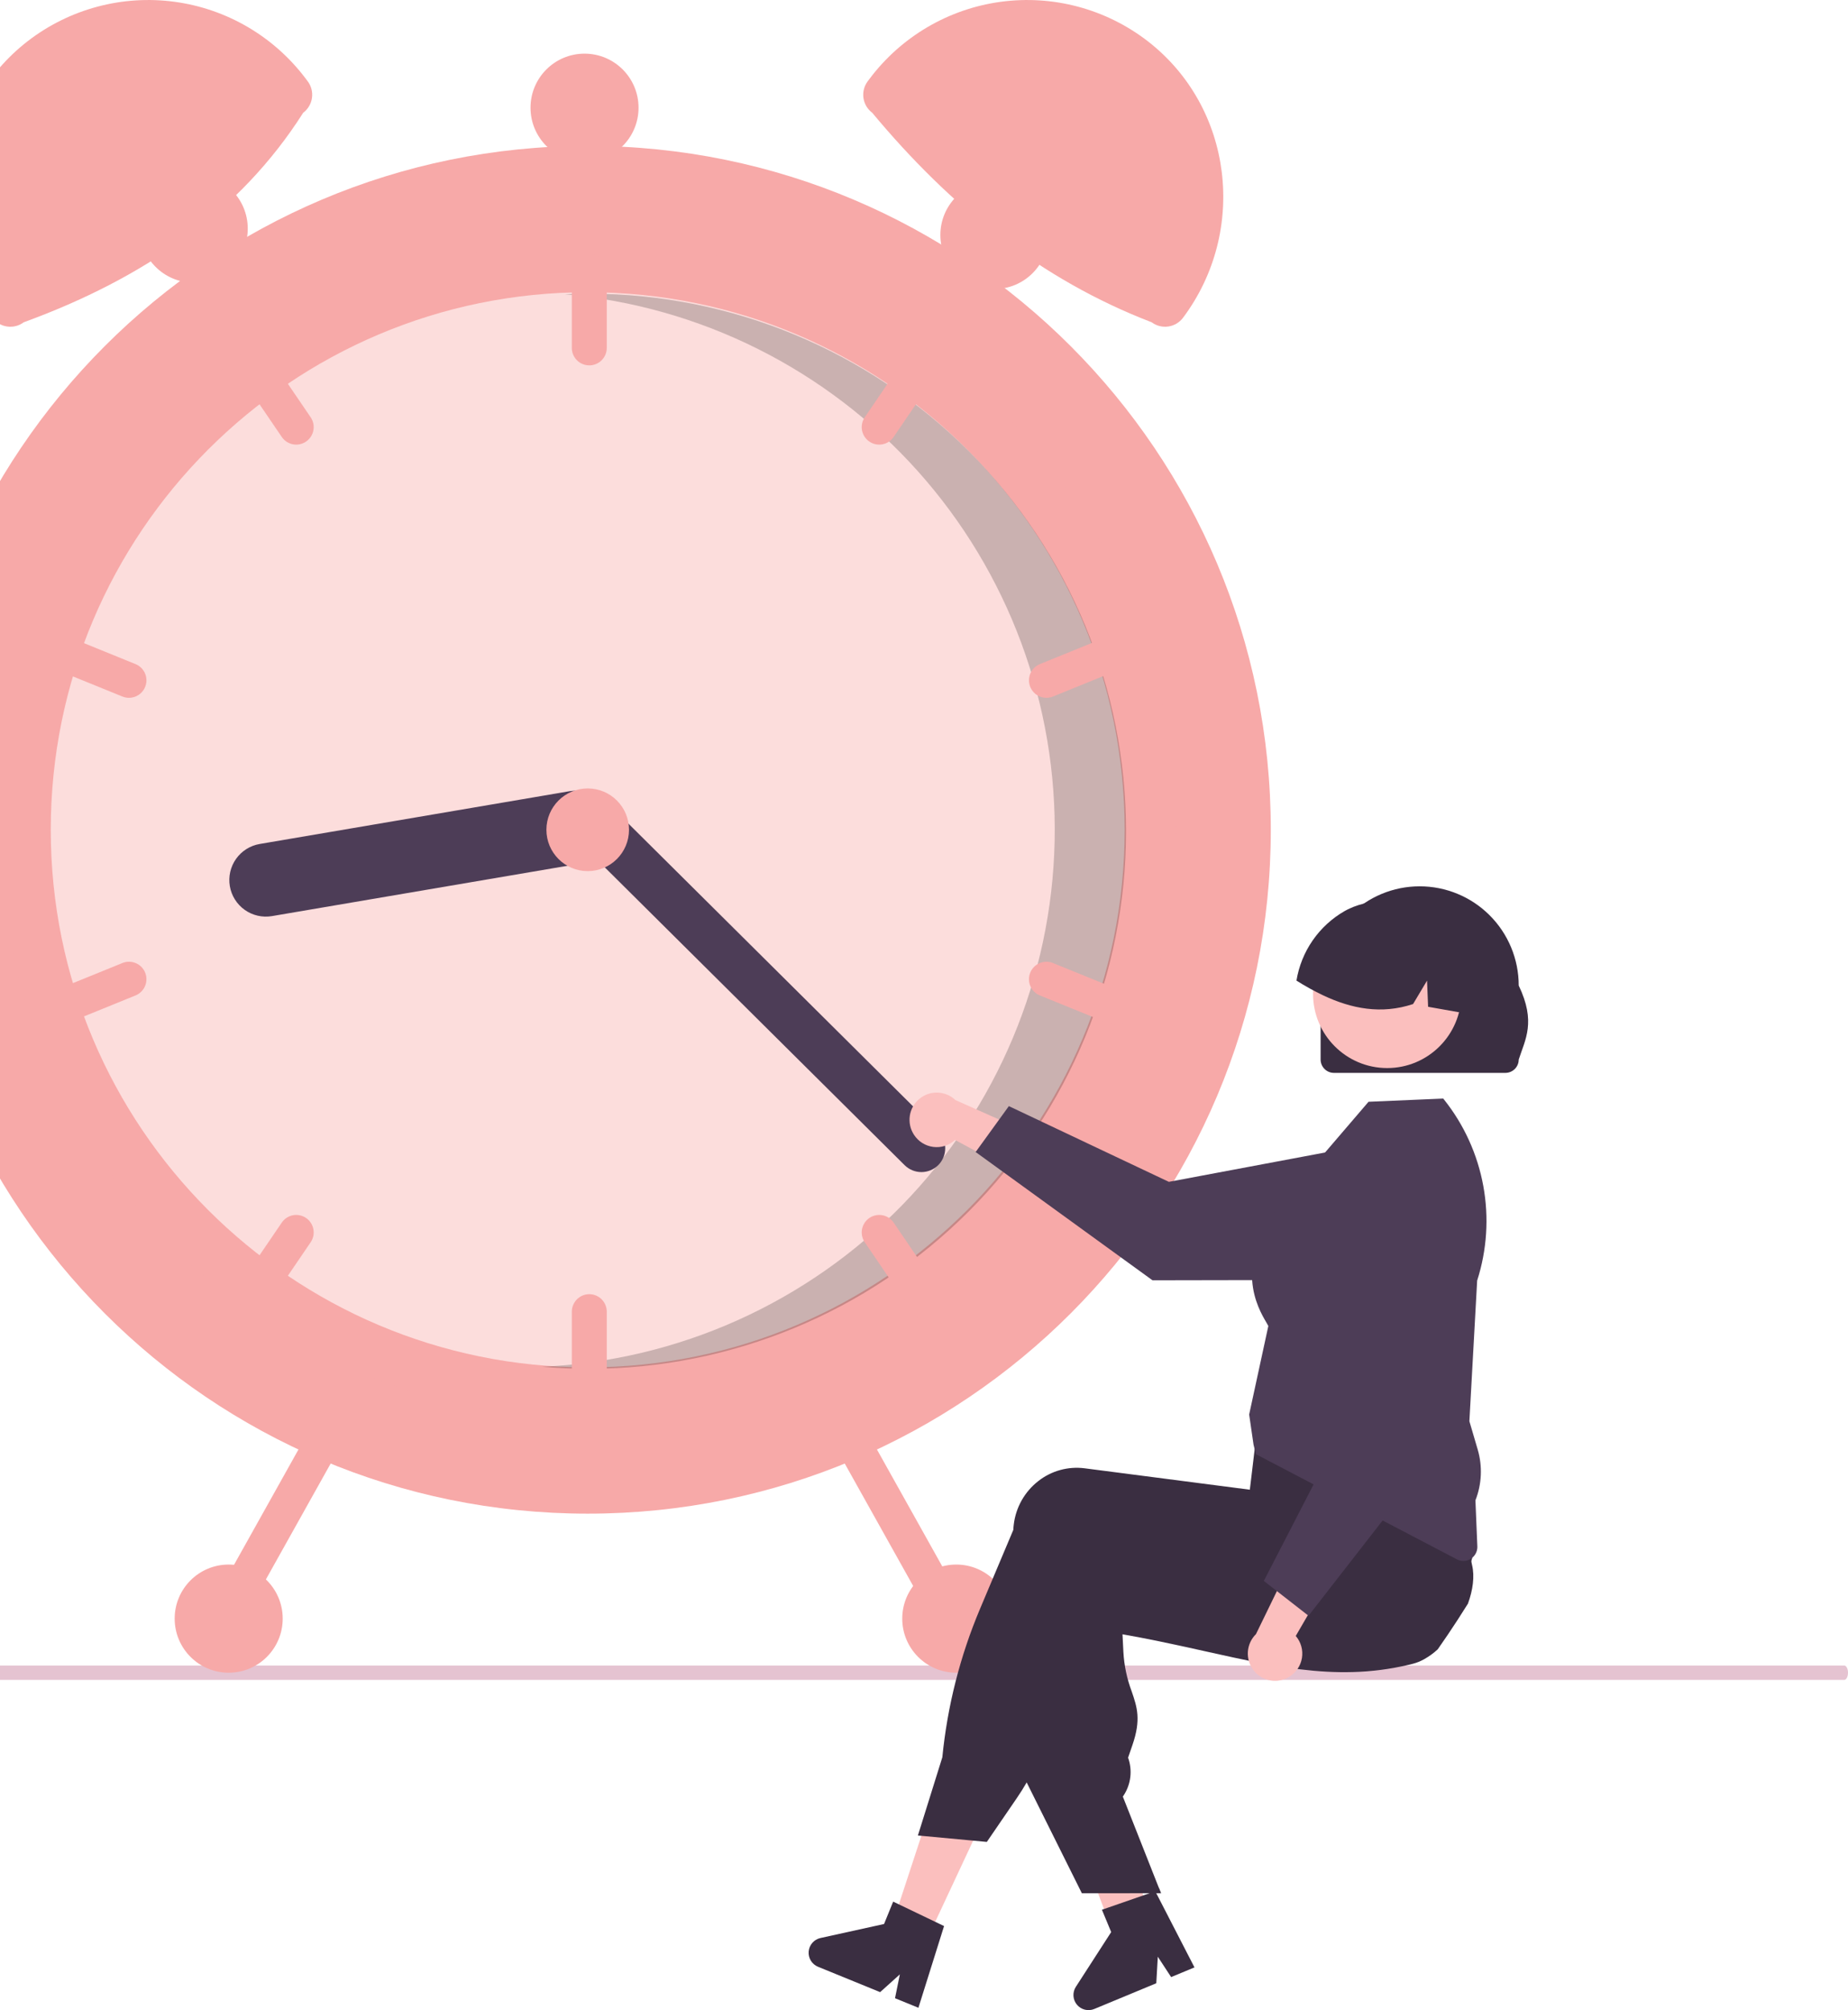 <svg width="365" height="397" viewBox="0 0 365 397" fill="none" xmlns="http://www.w3.org/2000/svg">
<path d="M365 330.361C365 330.547 364.981 330.732 364.944 330.904C364.906 331.076 364.851 331.233 364.782 331.365C364.712 331.496 364.63 331.601 364.539 331.672C364.449 331.743 364.351 331.779 364.253 331.779H-58.253C-58.451 331.779 -58.641 331.629 -58.781 331.363C-58.921 331.097 -59 330.737 -59 330.361C-59 329.985 -58.921 329.624 -58.781 329.358C-58.641 329.092 -58.451 328.943 -58.253 328.943H364.253C364.351 328.942 364.449 328.979 364.539 329.05C364.63 329.121 364.712 329.225 364.782 329.357C364.851 329.489 364.906 329.645 364.944 329.817C364.981 329.99 365 330.174 365 330.361V330.361Z" fill="#E5C3D1"/>
<path d="M116.078 298.947C190.591 298.947 250.996 238.476 250.996 163.88C250.996 89.285 190.591 28.814 116.078 28.814C41.565 28.814 -18.84 89.285 -18.84 163.88C-18.84 238.476 41.565 298.947 116.078 298.947Z" fill="#F7A9A8"/>
<path d="M232.17 163.88C232.184 182.015 227.952 199.901 219.815 216.103C211.678 232.305 199.861 246.372 185.313 257.177C184.34 257.906 183.349 258.616 182.351 259.307C162.897 272.845 139.771 280.101 116.078 280.101C92.385 280.101 69.26 272.845 49.805 259.307C48.807 258.616 47.816 257.906 46.843 257.177C32.305 246.363 20.496 232.293 12.36 216.093C4.223 199.893 -0.014 182.013 -0.014 163.88C-0.014 145.748 4.223 127.867 12.36 111.668C20.496 95.468 32.305 81.398 46.843 70.584C47.816 69.855 48.807 69.145 49.805 68.454C69.26 54.916 92.385 47.66 116.078 47.66C139.771 47.66 162.897 54.916 182.351 68.454C183.349 69.145 184.34 69.855 185.313 70.584C199.861 81.389 211.678 95.456 219.815 111.658C227.952 127.86 232.184 145.746 232.17 163.88V163.88Z" fill="#F7A9A8"/>
<path d="M116.078 270.049C174.649 270.049 222.13 222.516 222.13 163.88C222.13 105.245 174.649 57.712 116.078 57.712C57.507 57.712 10.026 105.245 10.026 163.88C10.026 222.516 57.507 270.049 116.078 270.049Z" fill="#FCDDDC"/>
<path opacity="0.2" d="M116.355 58.008C114.747 58.008 113.149 58.051 111.559 58.121C138.363 60.479 163.27 72.949 181.232 93.005C199.195 113.06 208.872 139.201 208.301 166.132C207.73 193.063 196.954 218.77 178.157 238.044C159.361 257.318 133.948 268.719 107.068 269.936C110.129 270.202 113.225 270.346 116.355 270.346C144.481 270.346 171.456 259.16 191.345 239.25C211.233 219.339 222.407 192.335 222.407 164.177C222.407 136.02 211.233 109.015 191.345 89.105C171.456 69.194 144.481 58.008 116.355 58.008V58.008Z" fill="black"/>
<path d="M116.392 50.173C115.477 50.175 114.6 50.539 113.953 51.187C113.306 51.834 112.942 52.712 112.94 53.628V68.706C112.94 69.622 113.304 70.501 113.951 71.149C114.599 71.797 115.477 72.161 116.392 72.161C117.307 72.161 118.185 71.797 118.832 71.149C119.48 70.501 119.843 69.622 119.843 68.706V53.628C119.842 52.712 119.477 51.834 118.831 51.187C118.184 50.539 117.307 50.175 116.392 50.173V50.173Z" fill="#F7A9A8"/>
<path d="M185.313 70.584C184.34 69.855 183.349 69.145 182.351 68.454C181.752 68.415 181.154 68.533 180.615 68.796C180.075 69.06 179.614 69.459 179.276 69.956L170.798 82.413C170.283 83.171 170.09 84.102 170.26 85.002C170.431 85.902 170.952 86.697 171.708 87.213C172.465 87.728 173.395 87.922 174.294 87.751C175.193 87.581 175.987 87.059 176.503 86.302L184.98 73.844C185.303 73.372 185.502 72.826 185.56 72.256C185.619 71.687 185.533 71.112 185.313 70.584V70.584Z" fill="#F7A9A8"/>
<path d="M223.83 127.387C223.66 126.967 223.409 126.585 223.09 126.262C222.772 125.94 222.394 125.683 221.977 125.507C221.559 125.331 221.112 125.238 220.659 125.236C220.206 125.233 219.757 125.319 219.337 125.49L205.381 131.163C204.534 131.508 203.859 132.176 203.503 133.02C203.148 133.864 203.142 134.815 203.486 135.663C203.83 136.511 204.497 137.188 205.339 137.545C206.182 137.901 207.131 137.908 207.979 137.564L221.935 131.892C222.782 131.544 223.457 130.876 223.812 130.031C224.167 129.187 224.174 128.236 223.83 127.387Z" fill="#F7A9A8"/>
<path d="M61.358 82.413L52.88 69.956C52.542 69.459 52.081 69.06 51.542 68.796C51.002 68.533 50.404 68.415 49.805 68.454C48.807 69.145 47.816 69.855 46.843 70.584C46.623 71.112 46.538 71.687 46.596 72.257C46.654 72.826 46.853 73.372 47.176 73.844L55.654 86.302C56.169 87.059 56.963 87.581 57.862 87.751C58.761 87.922 59.692 87.728 60.448 87.213C61.204 86.697 61.725 85.902 61.896 85.002C62.066 84.102 61.873 83.171 61.358 82.413V82.413Z" fill="#F7A9A8"/>
<path d="M26.775 131.163L12.819 125.49C11.971 125.145 11.021 125.152 10.178 125.508C9.335 125.865 8.668 126.542 8.323 127.391C7.979 128.239 7.985 129.19 8.341 130.035C8.697 130.879 9.373 131.547 10.221 131.892L24.177 137.564C25.025 137.908 25.974 137.901 26.817 137.545C27.659 137.188 28.326 136.511 28.67 135.663C29.015 134.814 29.008 133.864 28.653 133.02C28.298 132.176 27.622 131.508 26.775 131.163V131.163Z" fill="#F7A9A8"/>
<path d="M116.392 255.6C115.477 255.602 114.6 255.966 113.953 256.614C113.306 257.262 112.942 258.14 112.94 259.055V274.133C112.94 275.049 113.304 275.928 113.951 276.576C114.599 277.224 115.477 277.588 116.392 277.588C117.307 277.588 118.185 277.224 118.832 276.576C119.48 275.928 119.843 275.049 119.843 274.133V259.055C119.842 258.14 119.477 257.262 118.831 256.614C118.184 255.966 117.307 255.602 116.392 255.6V255.6Z" fill="#F7A9A8"/>
<path d="M184.98 253.917L176.503 241.459C176.247 241.084 175.921 240.763 175.542 240.514C175.163 240.266 174.739 240.094 174.294 240.01C173.849 239.925 173.391 239.929 172.948 240.021C172.504 240.114 172.083 240.293 171.708 240.548C171.334 240.803 171.013 241.13 170.765 241.51C170.516 241.889 170.345 242.314 170.26 242.759C170.176 243.205 170.18 243.663 170.272 244.107C170.364 244.551 170.543 244.973 170.798 245.348L179.276 257.805C179.614 258.302 180.075 258.701 180.615 258.964C181.154 259.228 181.752 259.346 182.351 259.307C183.349 258.616 184.34 257.906 185.313 257.177C185.533 256.649 185.619 256.074 185.56 255.505C185.502 254.935 185.303 254.389 184.98 253.917Z" fill="#F7A9A8"/>
<path d="M221.935 195.869L207.979 190.197C207.131 189.852 206.181 189.858 205.338 190.215C204.495 190.571 203.828 191.248 203.484 192.097C203.139 192.946 203.146 193.897 203.501 194.741C203.857 195.585 204.533 196.253 205.381 196.598L219.337 202.271C220.185 202.615 221.135 202.608 221.977 202.251C222.82 201.894 223.486 201.218 223.831 200.369C224.175 199.521 224.169 198.57 223.813 197.727C223.458 196.883 222.783 196.215 221.935 195.869V195.869Z" fill="#F7A9A8"/>
<path d="M60.448 240.548C59.691 240.033 58.761 239.839 57.862 240.01C56.963 240.181 56.169 240.702 55.654 241.459L47.176 253.917C46.853 254.389 46.654 254.935 46.596 255.504C46.538 256.074 46.623 256.649 46.843 257.177C47.816 257.906 48.807 258.616 49.805 259.307C50.404 259.346 51.002 259.228 51.542 258.964C52.081 258.701 52.542 258.302 52.88 257.805L61.358 245.348C61.613 244.973 61.792 244.551 61.884 244.107C61.977 243.663 61.98 243.205 61.896 242.759C61.812 242.314 61.64 241.889 61.392 241.509C61.143 241.13 60.823 240.803 60.448 240.548V240.548Z" fill="#F7A9A8"/>
<path d="M28.67 192.094C28.5 191.674 28.248 191.291 27.93 190.969C27.612 190.646 27.233 190.389 26.816 190.213C26.399 190.037 25.951 189.945 25.498 189.942C25.046 189.939 24.596 190.026 24.177 190.196L10.221 195.869C9.374 196.215 8.698 196.883 8.343 197.727C7.987 198.57 7.981 199.521 8.326 200.369C8.67 201.218 9.337 201.895 10.179 202.251C11.022 202.608 11.971 202.615 12.819 202.271L26.775 196.598C27.622 196.251 28.297 195.582 28.652 194.738C29.007 193.893 29.014 192.943 28.67 192.094V192.094Z" fill="#F7A9A8"/>
<path d="M120.87 162.166C121.189 164.055 120.746 165.993 119.639 167.555C118.532 169.117 116.852 170.176 114.966 170.5L53.721 180.929C52.786 181.088 51.83 181.061 50.906 180.85C49.982 180.639 49.108 180.248 48.336 179.7C47.562 179.151 46.905 178.455 46.401 177.652C45.896 176.848 45.555 175.954 45.396 175.018C45.237 174.083 45.264 173.125 45.474 172.2C45.685 171.275 46.076 170.401 46.624 169.627C47.172 168.853 47.867 168.195 48.67 167.69C49.472 167.185 50.366 166.844 51.3 166.685L112.546 156.255C114.432 155.936 116.368 156.379 117.929 157.487C119.489 158.596 120.547 160.278 120.87 162.166V162.166Z" fill="#4D3D57"/>
<path d="M185.329 230.096C184.449 230.982 183.254 231.482 182.007 231.487C180.759 231.492 179.56 231.001 178.673 230.122L112.744 164.637C111.859 163.757 111.359 162.561 111.355 161.312C111.351 160.063 111.842 158.864 112.72 157.977C113.599 157.091 114.793 156.59 116.041 156.584C117.288 156.579 118.487 157.069 119.373 157.948L185.303 223.433C186.188 224.313 186.687 225.51 186.692 226.759C186.697 228.008 186.207 229.208 185.329 230.096V230.096Z" fill="#4D3D57"/>
<path d="M116.078 172.047C120.584 172.047 124.236 168.391 124.236 163.88C124.236 159.37 120.584 155.714 116.078 155.714C111.573 155.714 107.92 159.37 107.92 163.88C107.92 168.391 111.573 172.047 116.078 172.047Z" fill="#F7A9A8"/>
<path d="M59.887 22.267C47.365 41.976 28.259 55.055 4.696 63.648C4.231 63.997 3.701 64.251 3.137 64.395C2.574 64.539 1.987 64.571 1.412 64.488C0.836 64.405 0.282 64.21 -0.218 63.913C-0.719 63.616 -1.156 63.223 -1.505 62.757V62.757C-14.303 45.649 -11.414 21.198 5.478 8.126C9.562 4.971 14.232 2.66 19.215 1.326C24.198 -0.008 29.397 -0.337 34.509 0.357C39.62 1.051 44.543 2.754 48.992 5.369C53.441 7.983 57.326 11.456 60.423 15.586L60.777 16.059C61.126 16.525 61.38 17.056 61.523 17.62C61.667 18.184 61.699 18.771 61.616 19.348C61.534 19.924 61.339 20.479 61.042 20.98C60.745 21.48 60.353 21.918 59.887 22.267V22.267Z" fill="#F7A9A8"/>
<path d="M171.733 15.586C174.83 11.456 178.716 7.983 183.164 5.369C187.613 2.754 192.536 1.051 197.648 0.357C202.759 -0.337 207.958 -0.008 212.941 1.326C217.925 2.659 222.594 4.971 226.678 8.126C243.57 21.198 246.46 45.649 233.661 62.757C233.312 63.223 232.875 63.616 232.375 63.913C231.874 64.21 231.32 64.405 230.745 64.488C230.169 64.571 229.582 64.539 229.019 64.395C228.455 64.251 227.925 63.997 227.46 63.648C205.586 55.264 187.648 40.756 172.269 22.267C171.329 21.562 170.707 20.512 170.54 19.348C170.373 18.183 170.675 17.001 171.379 16.059L171.733 15.586Z" fill="#F7A9A8"/>
<path d="M166.245 280.897C165.447 281.346 164.86 282.093 164.611 282.974C164.362 283.856 164.473 284.8 164.918 285.6L184.837 321.234C185.284 322.033 186.03 322.622 186.911 322.871C187.792 323.12 188.735 323.009 189.534 322.561C190.333 322.114 190.921 321.367 191.17 320.485C191.419 319.604 191.307 318.659 190.861 317.859L170.942 282.225C170.494 281.427 169.748 280.839 168.867 280.59C167.987 280.341 167.044 280.452 166.245 280.897V280.897Z" fill="#F7A9A8"/>
<path d="M61.214 282.225L41.296 317.859C40.849 318.659 40.738 319.604 40.986 320.485C41.235 321.367 41.824 322.114 42.622 322.561C43.421 323.009 44.365 323.12 45.245 322.871C46.126 322.622 46.872 322.033 47.319 321.234L67.238 285.6C67.46 285.204 67.601 284.768 67.654 284.317C67.707 283.867 67.671 283.41 67.548 282.973C67.425 282.537 67.217 282.128 66.936 281.772C66.656 281.416 66.308 281.118 65.912 280.897C65.516 280.675 65.081 280.534 64.631 280.481C64.181 280.427 63.725 280.464 63.288 280.587C62.852 280.71 62.444 280.918 62.089 281.2C61.733 281.481 61.436 281.829 61.214 282.225H61.214Z" fill="#F7A9A8"/>
<path d="M188.871 330.358C194.763 330.358 199.539 325.577 199.539 319.678C199.539 313.78 194.763 308.999 188.871 308.999C182.979 308.999 178.203 313.78 178.203 319.678C178.203 325.577 182.979 330.358 188.871 330.358Z" fill="#F7A9A8"/>
<path d="M196.401 57.084C202.293 57.084 207.069 52.302 207.069 46.404C207.069 40.506 202.293 35.724 196.401 35.724C190.51 35.724 185.733 40.506 185.733 46.404C185.733 52.302 190.51 57.084 196.401 57.084Z" fill="#F7A9A8"/>
<path d="M115.451 31.955C121.342 31.955 126.119 27.173 126.119 21.275C126.119 15.377 121.342 10.595 115.451 10.595C109.559 10.595 104.783 15.377 104.783 21.275C104.783 27.173 109.559 31.955 115.451 31.955Z" fill="#F7A9A8"/>
<path d="M38.265 55.827C44.157 55.827 48.933 51.046 48.933 45.147C48.933 39.249 44.157 34.468 38.265 34.468C32.373 34.468 27.597 39.249 27.597 45.147C27.597 51.046 32.373 55.827 38.265 55.827Z" fill="#F7A9A8"/>
<path d="M45.168 330.358C51.059 330.358 55.836 325.577 55.836 319.678C55.836 313.78 51.059 308.999 45.168 308.999C39.276 308.999 34.5 313.78 34.5 319.678C34.5 325.577 39.276 330.358 45.168 330.358Z" fill="#F7A9A8"/>
<path d="M180.503 224.089C180.924 224.749 181.483 225.307 182.143 225.727C182.803 226.146 183.546 226.415 184.321 226.515C185.096 226.616 185.883 226.545 186.627 226.308C187.372 226.071 188.055 225.673 188.63 225.143L205.369 234.122L204.472 224.283L188.713 217.265C187.759 216.358 186.507 215.833 185.192 215.789C183.877 215.745 182.592 216.185 181.58 217.026C180.568 217.868 179.9 219.051 179.701 220.353C179.503 221.655 179.788 222.984 180.503 224.089H180.503Z" fill="#FBBFBE"/>
<path d="M192.7 227.523L199.26 218.458L230.862 233.414L270.187 226.027C272.131 225.662 274.131 225.73 276.046 226.226C277.96 226.721 279.743 227.633 281.266 228.896C282.789 230.159 284.016 231.742 284.859 233.533C285.702 235.324 286.141 237.279 286.145 239.259V239.259C286.148 242.835 284.733 246.266 282.212 248.8C279.691 251.333 276.269 252.762 272.696 252.772L227.63 252.856L192.7 227.523Z" fill="#4D3D57"/>
<path d="M182.597 384.091L175.959 380.914L185.077 353.142L194.872 357.832L182.597 384.091Z" fill="#FBBFBE"/>
<path d="M227.092 379.614C226.609 379.917 226.127 380.215 225.639 380.512C224.669 381.108 223.689 381.693 222.709 382.269C222.217 382.557 221.72 382.845 221.227 383.128V383.143L221.198 383.148L221.188 383.153L220.437 383.338L219.36 380.488L218.863 379.175L218.161 377.316L216.874 373.914L210.097 356.003L220.632 353.401L221.027 355.017H221.032L221.227 355.817L224.908 370.761L225.659 373.816L225.683 373.909L226.136 375.734L226.526 377.316L226.96 379.082L227.092 379.614Z" fill="#FBBFBE"/>
<path d="M289.938 316.714C289.27 317.788 288.587 318.857 287.9 319.916C286.622 321.887 285.311 323.83 283.966 325.743C283.966 325.748 283.961 325.748 283.956 325.753C283.171 326.481 282.304 327.114 281.372 327.641C281.333 327.671 281.289 327.69 281.25 327.715C280.564 328.094 279.834 328.388 279.076 328.588C278.803 328.656 278.525 328.725 278.252 328.793C277.267 329.027 276.292 329.227 275.322 329.403C273.596 329.711 271.89 329.93 270.193 330.067C270.057 330.082 269.92 330.091 269.784 330.101C262.808 330.614 256.017 329.789 248.928 328.437C245.428 327.773 241.855 326.978 238.154 326.153C236.945 325.879 235.732 325.611 234.503 325.343C234.41 325.323 234.313 325.299 234.215 325.279C232.46 324.894 230.676 324.513 228.848 324.137C226.547 323.664 224.173 323.205 221.706 322.771L221.881 326.25C222.027 328.927 222.583 331.566 223.529 334.074C224.582 337.158 225.416 339.598 223.656 344.679L222.808 347.139C223.247 348.36 223.398 349.667 223.249 350.957C223.099 352.246 222.653 353.484 221.945 354.572L221.774 354.83L228.848 372.746L229.306 373.908H225.684L221.228 373.913H213.677L202.781 352.029L202.259 350.985V350.931L203.385 308.876C203.4 308.505 203.429 308.129 203.478 307.758C203.677 306.072 204.209 304.442 205.043 302.964C205.878 301.486 206.998 300.189 208.338 299.149C209.623 298.144 211.094 297.405 212.667 296.974C214.24 296.544 215.882 296.43 217.499 296.641L221.228 297.124L228.848 298.11L234.215 298.808L234.323 298.822L250.152 300.872L251.288 296.236L251.498 296.158L258.162 293.712L281.211 285.255L281.27 285.235L282.786 284.679L282.966 284.972C283.02 285.059 283.073 285.147 283.122 285.235C284.621 287.925 285.841 290.76 286.764 293.698C288.316 298.497 289.594 303.38 290.591 308.325C290.635 308.539 290.674 308.735 290.708 308.91L290.722 308.964C290.737 309.047 290.747 309.101 290.752 309.115C291.283 311.331 290.913 314.035 289.938 316.714Z" fill="#3A2E41"/>
<path d="M290.91 301.216C290.837 300.903 290.745 300.586 290.647 300.279C289.873 297.95 288.972 295.665 287.946 293.436C286.796 290.898 285.416 288.18 283.773 285.237C282.979 283.812 282.124 282.33 281.209 280.791C280.751 280.02 280.275 279.234 279.781 278.434C279.761 278.397 279.74 278.361 279.717 278.326L279.576 278.092L256.77 281.147L248.278 282.284L247.771 286.521L247.649 287.57C247.644 287.57 247.644 287.57 247.649 287.575L247.308 290.435V290.44L246.854 294.217L246.815 294.212L234.213 292.577L221.226 290.893L214.25 289.991C212.633 289.78 210.991 289.893 209.418 290.323C207.845 290.754 206.374 291.494 205.09 292.499C203.749 293.539 202.629 294.836 201.795 296.314C200.96 297.793 200.428 299.422 200.229 301.108C200.185 301.45 200.156 301.801 200.141 302.148L193.56 317.76C189.622 327.097 187.114 336.976 186.121 347.063L181.294 362.509L181.982 362.573L192.21 363.524L194.91 363.778L200.858 355.086C201.536 354.095 202.179 353.075 202.779 352.031C203.766 350.325 204.644 348.558 205.406 346.74L218.272 316.091C219.266 316.262 220.251 316.425 221.226 316.579C225.736 317.311 230.065 317.908 234.213 318.37C247.703 319.878 259.383 319.996 269.782 318.717C272.702 318.361 275.525 317.892 278.25 317.311C279.249 317.101 280.236 316.875 281.209 316.633C281.438 316.579 281.662 316.526 281.887 316.467C283.901 315.947 285.754 314.929 287.274 313.507C288.794 312.085 289.934 310.304 290.589 308.326C291.37 306.035 291.482 303.568 290.91 301.216V301.216Z" fill="#3A2E41"/>
<path d="M184.717 379.557L177.536 376.111L176.41 375.569L174.611 379.991L162.052 382.758C161.431 382.894 160.87 383.226 160.451 383.704C160.032 384.182 159.776 384.782 159.722 385.417C159.667 386.051 159.817 386.685 160.148 387.228C160.48 387.771 160.976 388.194 161.565 388.434L173.835 393.446L177.731 389.937L176.775 394.647L181.397 396.536L186.462 380.396L184.717 379.557Z" fill="#3A2E41"/>
<path d="M228.848 372.746L229.306 373.908H228.848V372.746Z" fill="#3A2E41"/>
<path d="M226.347 374.156L218.823 376.766L217.642 377.174L219.471 381.584L212.493 392.396C212.147 392.93 211.981 393.561 212.02 394.196C212.058 394.831 212.298 395.438 212.705 395.927C213.112 396.415 213.664 396.761 214.281 396.913C214.899 397.066 215.548 397.016 216.135 396.772L228.378 391.691L228.679 386.453L231.31 390.473L235.922 388.56L228.177 373.523L226.347 374.156Z" fill="#3A2E41"/>
<path d="M289.034 308.286C288.587 308.286 288.147 308.176 287.752 307.968L248.046 287.198L247.587 285.317L246.722 279.367L246.734 279.311L250.51 261.882C250.441 261.733 250.296 261.487 250.133 261.21C248.447 258.35 243.317 249.647 253.108 237.664L270.3 217.599L285.055 216.964L285.222 217.176C289.168 222.133 291.829 227.99 292.968 234.224C294.108 240.459 293.691 246.879 291.755 252.914L290.219 280.692L291.867 286.302C292.83 289.598 292.671 293.122 291.414 296.318L291.792 305.402C291.806 305.774 291.746 306.146 291.614 306.494C291.482 306.843 291.282 307.161 291.024 307.43C290.767 307.699 290.458 307.914 290.116 308.061C289.774 308.208 289.406 308.285 289.034 308.286L289.034 308.286Z" fill="#4D3D57"/>
<path d="M254.591 331.195C255.264 330.797 255.842 330.256 256.283 329.611C256.724 328.966 257.019 328.231 257.146 327.46C257.273 326.688 257.23 325.898 257.019 325.145C256.808 324.391 256.435 323.694 255.926 323.101L265.472 306.665L255.619 307.221L248.064 322.743C247.126 323.666 246.558 324.901 246.468 326.215C246.379 327.529 246.773 328.83 247.578 329.872C248.383 330.913 249.541 331.623 250.834 331.867C252.126 332.111 253.463 331.872 254.591 331.195L254.591 331.195Z" fill="#FBBFBE"/>
<path d="M258.444 319.111L249.622 312.233L265.652 281.135L259.645 241.534C259.349 239.576 259.486 237.577 260.047 235.679C260.609 233.781 261.581 232.029 262.895 230.549C264.209 229.069 265.832 227.897 267.649 227.116C269.466 226.334 271.433 225.963 273.41 226.028V226.028C276.98 226.15 280.356 227.684 282.797 230.295C285.239 232.905 286.546 236.379 286.432 239.953L284.948 285.045L258.444 319.111Z" fill="#4D3D57"/>
<path d="M260.835 209.262V194.645C260.832 189.451 262.89 184.468 266.557 180.792C270.224 177.117 275.198 175.05 280.387 175.047C285.576 175.043 290.554 177.104 294.225 180.774C297.896 184.445 299.961 189.426 299.964 194.62V194.645C303.412 201.839 301.255 205.259 299.964 209.262C299.963 209.959 299.686 210.627 299.193 211.12C298.701 211.613 298.034 211.89 297.337 211.892H263.464C262.767 211.891 262.099 211.614 261.607 211.121C261.114 210.628 260.837 209.959 260.835 209.262V209.262Z" fill="#3A2E41"/>
<path d="M273.985 210.942C282.073 210.942 288.63 204.378 288.63 196.281C288.63 188.184 282.073 181.62 273.985 181.62C265.897 181.62 259.34 188.184 259.34 196.281C259.34 204.378 265.897 210.942 273.985 210.942Z" fill="#FBBFBE"/>
<path d="M289.311 200.124C289.179 200.103 289.046 200.075 288.913 200.054C286.629 199.649 284.344 199.25 282.067 198.838L281.857 193.669L279.098 198.299C272.804 200.39 266.915 199.208 261.375 196.6C259.548 195.731 257.775 194.753 256.066 193.669C256.531 190.811 257.629 188.093 259.279 185.714C260.929 183.335 263.089 181.356 265.602 179.92C265.811 179.801 266.014 179.697 266.223 179.592C266.224 179.592 266.225 179.591 266.226 179.591C266.227 179.591 266.228 179.59 266.228 179.59C266.229 179.589 266.229 179.588 266.23 179.587C266.23 179.586 266.23 179.585 266.23 179.585C266.587 179.417 266.95 179.256 267.313 179.109C270.157 177.996 273.258 177.715 276.256 178.296C279.253 178.878 282.024 180.3 284.247 182.396C288.717 186.669 290.729 193.725 289.311 200.124Z" fill="#3A2E41"/>
</svg>
